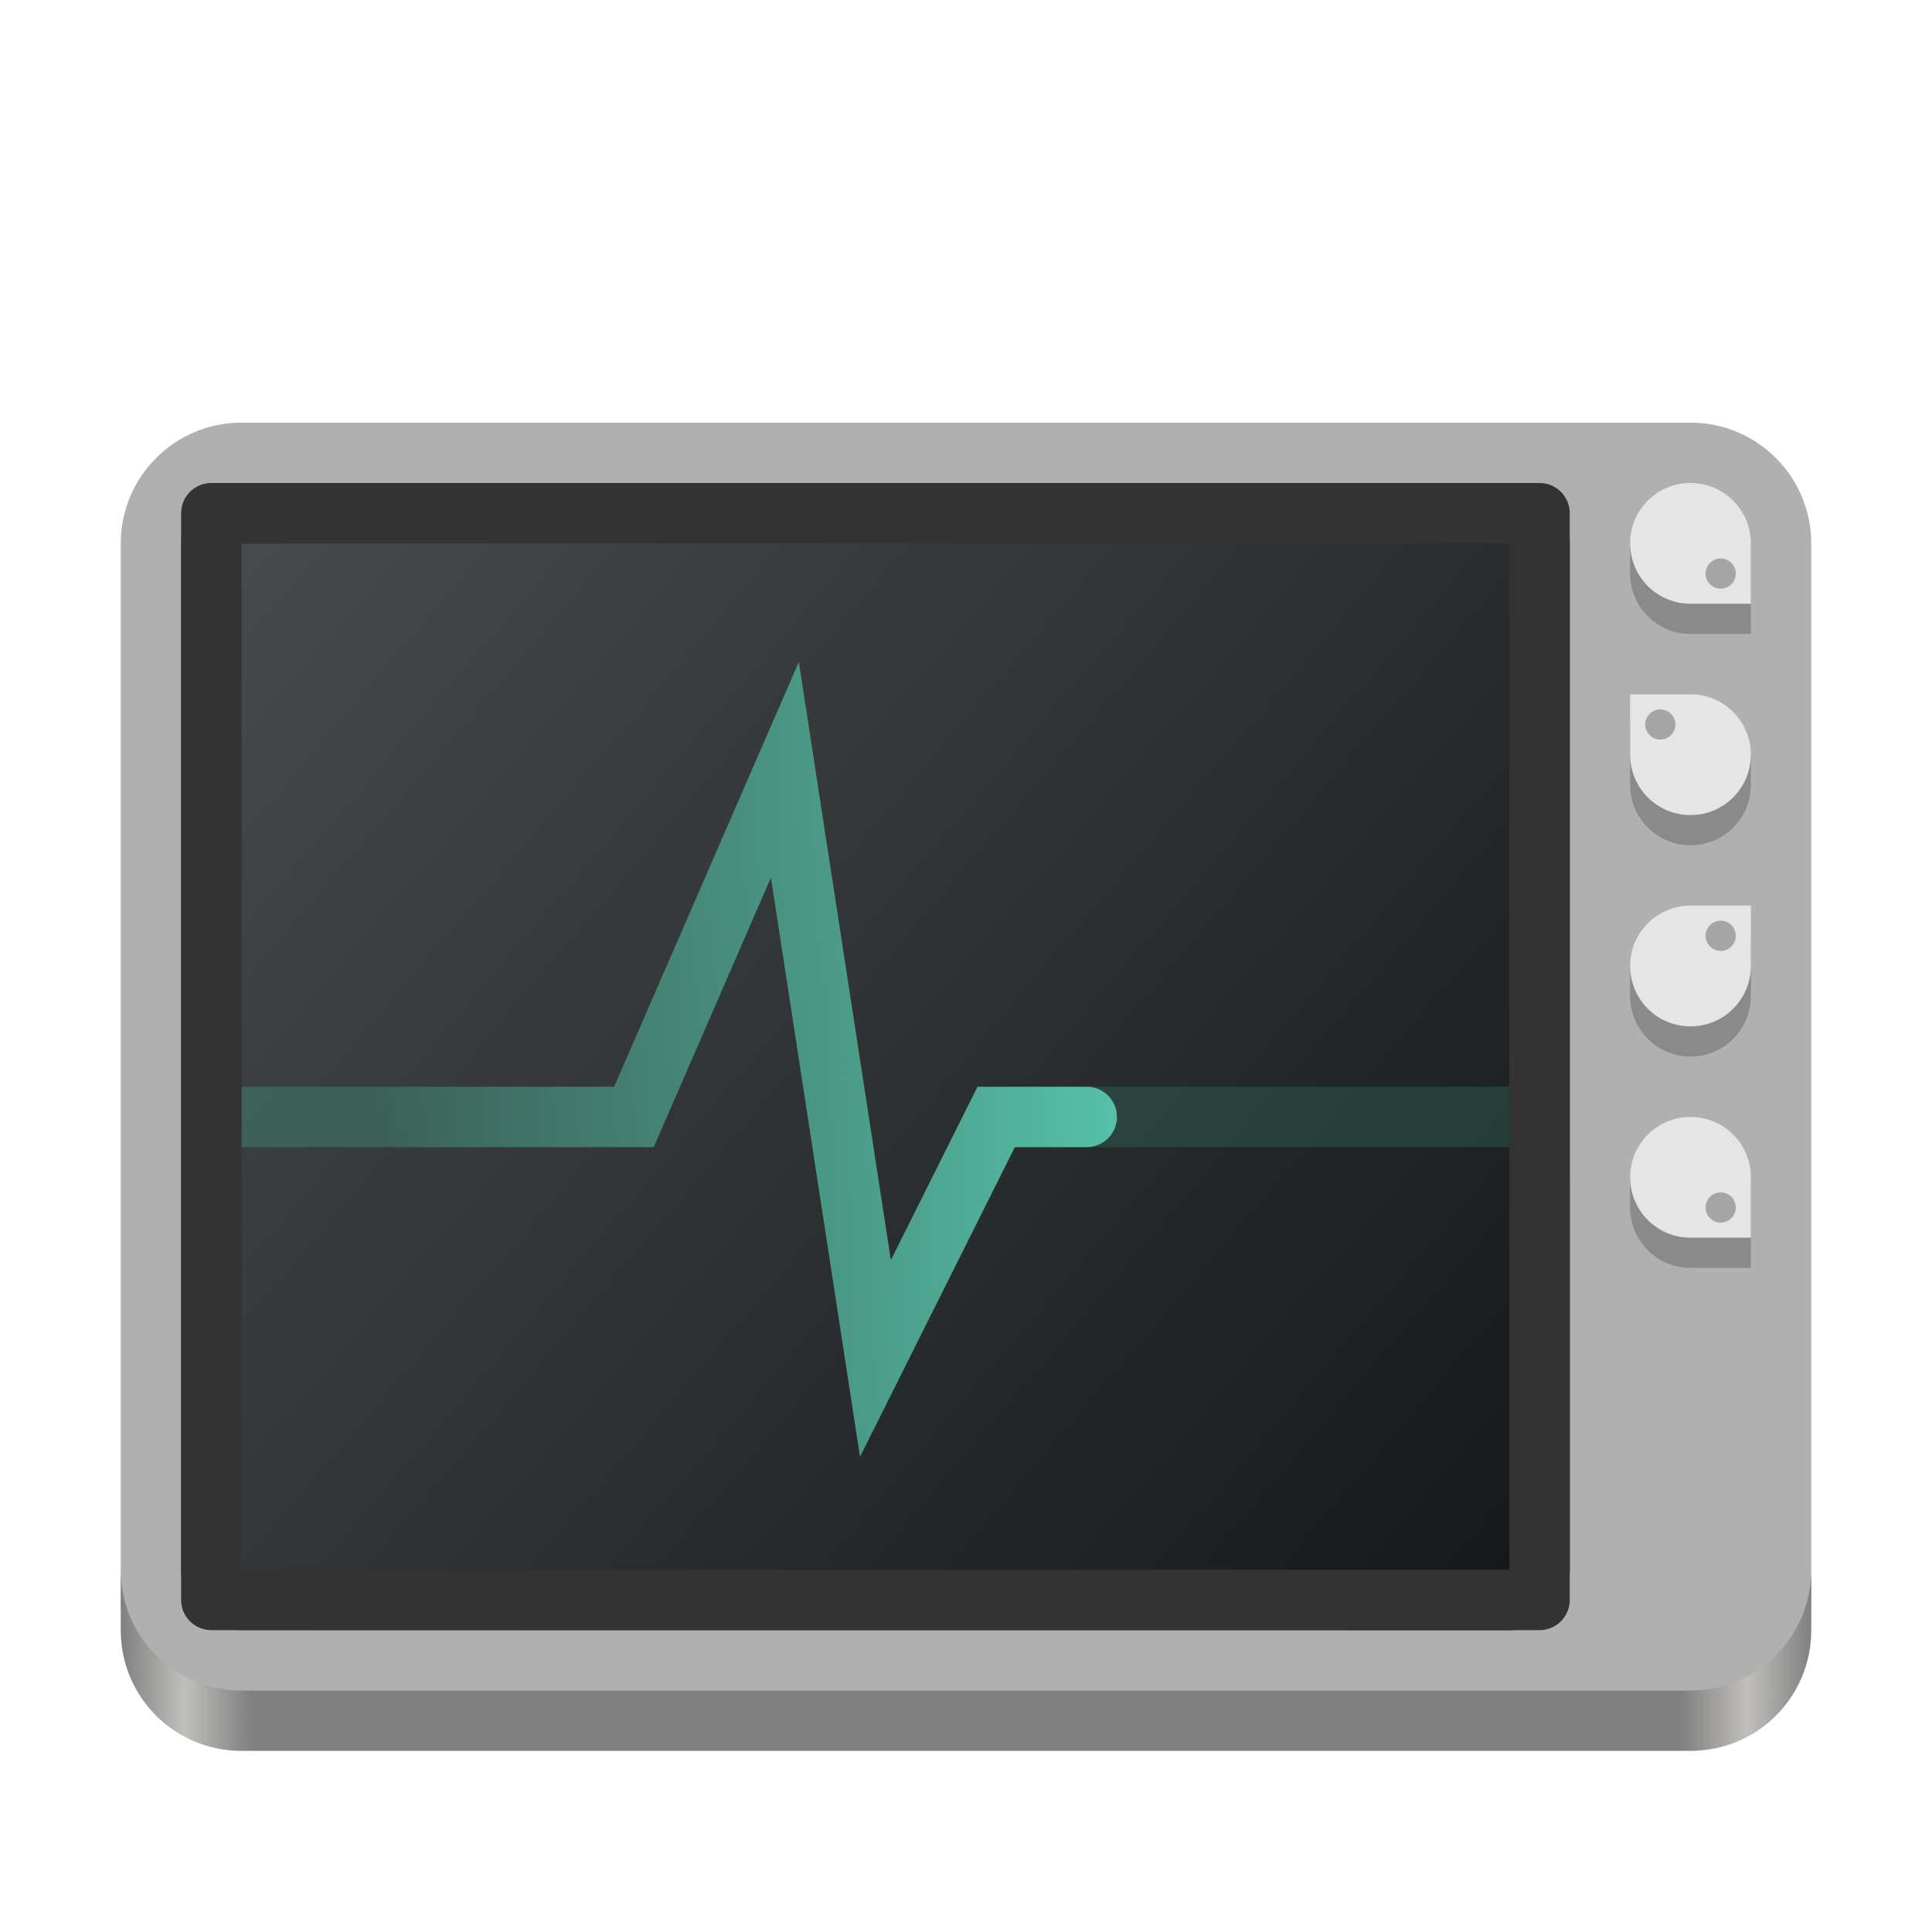 <?xml version="1.0" encoding="UTF-8" standalone="no"?>
<svg
   height="128px"
   viewBox="0 0 128 128"
   width="128px"
   version="1.1"
   id="svg100"
   xmlns="http://www.w3.org/2000/svg"
   xmlns:svg="http://www.w3.org/2000/svg">
  <defs
     id="defs104" />
  <linearGradient
     id="a"
     gradientUnits="userSpaceOnUse"
     x1="64"
     x2="62.818"
     y1="112"
     y2="28.495">
    <stop
       offset="0"
       stop-color="#9a9996"
       id="stop2" />
    <stop
       offset="1"
       stop-color="#c0bfbc"
       id="stop4" />
  </linearGradient>
  <linearGradient
     id="b"
     gradientUnits="userSpaceOnUse"
     x1="17.069"
     x2="102.905"
     y1="33.263"
     y2="106.755">
    <stop
       offset="0"
       stop-color="#3d3846"
       id="stop7"
       style="stop-color:#474747;stop-opacity:1" />
    <stop
       offset="1"
       stop-color="#241f31"
       id="stop9"
       style="stop-color:#111111;stop-opacity:1" />
  </linearGradient>
  <linearGradient
     id="c"
     gradientUnits="userSpaceOnUse"
     x1="8"
     x2="120"
     y1="104"
     y2="104">
    <stop
       offset="0"
       stop-color="#5e5c64"
       id="stop12"
       style="stop-color:#808080;stop-opacity:1" />
    <stop
       offset="0.038"
       stop-color="#c0bfbc"
       id="stop14" />
    <stop
       offset="0.077"
       stop-color="#5e5c64"
       id="stop16"
       style="stop-color:#808080;stop-opacity:1" />
    <stop
       offset="0.923"
       stop-color="#5e5c64"
       id="stop18"
       style="stop-color:#808080;stop-opacity:1" />
    <stop
       offset="0.962"
       stop-color="#c0bfbc"
       id="stop20" />
    <stop
       offset="1"
       stop-color="#5e5c64"
       id="stop22"
       style="stop-color:#808080;stop-opacity:1" />
  </linearGradient>
  <filter
     id="d"
     height="1"
     width="1"
     x="0"
     y="0">
    <feColorMatrix
       in="SourceGraphic"
       type="matrix"
       values="0 0 0 0 1 0 0 0 0 1 0 0 0 0 1 0 0 0 1 0"
       id="feColorMatrix25" />
  </filter>
  <mask
     id="e">
    <g
       filter="url(#d)"
       id="g30">
      <rect
         fill-opacity="0.05"
         height="128"
         width="128"
         id="rect28" />
    </g>
  </mask>
  <radialGradient
     id="f"
     cx="64"
     cy="194.19"
     gradientTransform="matrix(-4.136 -0 -0 1.391 327.227 -154.635)"
     gradientUnits="userSpaceOnUse"
     r="44">
    <stop
       offset="0"
       stop-color="#ffffff"
       id="stop33" />
    <stop
       offset="1"
       stop-color="#ffffff"
       stop-opacity="0.094"
       id="stop35" />
  </radialGradient>
  <clipPath
     id="g">
    <rect
       height="152"
       width="192"
       id="rect38" />
  </clipPath>
  <mask
     id="h">
    <g
       filter="url(#d)"
       id="g43">
      <rect
         fill-opacity="0.236"
         height="128"
         width="128"
         id="rect41" />
    </g>
  </mask>
  <clipPath
     id="i">
    <rect
       height="152"
       width="192"
       id="rect46" />
  </clipPath>
  <linearGradient
     id="j"
     gradientUnits="userSpaceOnUse"
     x1="73.25"
     x2="24"
     y1="241.39"
     y2="241.39">
    <stop
       offset="0"
       stop-color="#8ff0a4"
       id="stop49"
       style="stop-color:#56bfa6;stop-opacity:1" />
    <stop
       offset="1"
       stop-color="#26a269"
       stop-opacity="0.071"
       id="stop51"
       style="stop-color:#56bfa6;stop-opacity:0.127" />
  </linearGradient>
  <path
     d="m 16 28 h 96 c 4.418 0 8 3.582 8 8 v 70 c 0 4.418 -3.582 8 -8 8 h -96 c -4.418 0 -8 -3.582 -8 -8 v -70 c 0 -4.418 3.582 -8 8 -8 z m 0 0"
     fill="url(#a)"
     id="path54"
     style="fill:#b0b0b0" />
  <path
     d="m 16 32 h 84 c 2.211 0 4 1.789 4 4 v 68 c 0 2.211 -1.789 4 -4 4 h -84 c -2.211 0 -4 -1.789 -4 -4 v -68 c 0 -2.211 1.789 -4 4 -4 z m 0 0"
     fill="url(#b)"
     id="path56" />
  <path
     d="m 8 104 v 4 c 0 4.434 3.566 8 8 8 h 96 c 4.434 0 8 -3.566 8 -8 v -4 c 0 4.434 -3.566 8 -8 8 h -96 c -4.434 0 -8 -3.566 -8 -8 z m 0 0"
     fill="url(#c)"
     id="path58" />
  <g
     clip-path="url(#g)"
     mask="url(#e)"
     transform="matrix(1 0 0 1 -8 -16)"
     id="g62"
     style="fill:#4c9d8d;fill-opacity:1">
    <path
       d="m 24 120 h 84 v -68 h -84 z m 0 0"
       fill="url(#f)"
       id="path60"
       style="fill:#4c9d8d;fill-opacity:1" />
  </g>
  <g
     clip-path="url(#i)"
     mask="url(#h)"
     transform="matrix(1 0 0 1 -8 -16)"
     id="g66"
     style="stroke:#38947e">
    <path
       d="m 16 246 h 26 l 10 -23 l 6 39 l 8 -16 h 34"
       fill="none"
       stroke="#26a269"
       stroke-miterlimit="10"
       stroke-width="4"
       transform="matrix(1 0 0 1 8 -156)"
       id="path64"
       style="stroke:#38947e" />
  </g>
  <path
     d="m 16 246 h 26 l 10 -23 l 6 39 l 8 -16 h 6"
     fill="none"
     stroke="url(#j)"
     stroke-linecap="round"
     stroke-miterlimit="10"
     stroke-width="4"
     transform="matrix(1 0 0 1 0 -172)"
     id="path68" />
  <path
     d="m 116 62 v 4 c 0 2.211 -1.789 4 -4 4 s -4 -1.789 -4 -4 v -2 l 4 -2 z m 0 0"
     fill="#949390"
     id="path70"
     style="fill:#8a8a8a" />
  <path
     d="m 116 78 v 6 h -4 c -2.215 0 -4 -1.785 -4 -4 v -2 z m 0 0"
     fill="#949390"
     id="path72"
     style="fill:#8a8a8a" />
  <path
     d="m 116 82 v -4 c 0 -2.211 -1.789 -4 -4 -4 s -4 1.789 -4 4 s 1.789 4 4 4 z m 0 0"
     fill="#d5d3cf"
     id="path74"
     style="fill:#e5e5e5" />
  <path
     d="m 113 80 c 0 0.551 0.449 1 1 1 s 1 -0.449 1 -1 s -0.449 -1 -1 -1 s -1 0.449 -1 1 z m 0 0"
     fill="#68676b"
     id="path76"
     style="fill:#a5a5a5" />
  <path
     d="m 116 60 v 4 c 0 2.211 -1.789 4 -4 4 s -4 -1.789 -4 -4 s 1.789 -4 4 -4 z m 0 0"
     fill="#d5d3cf"
     id="path78"
     style="fill:#e5e5e5" />
  <path
     d="m 113 62 c 0 -0.551 0.449 -1 1 -1 s 1 0.449 1 1 s -0.449 1 -1 1 s -1 -0.449 -1 -1 z m 0 0"
     fill="#68676b"
     id="path80"
     style="fill:#a5a5a5" />
  <path
     d="m 108 48 v 4 c 0 2.211 1.789 4 4 4 s 4 -1.789 4 -4 v -2 l -4 -2 z m 0 0"
     fill="#949390"
     id="path82"
     style="fill:#8a8a8a" />
  <path
     d="m 108 46 v 4 c 0 2.211 1.789 4 4 4 s 4 -1.789 4 -4 s -1.789 -4 -4 -4 z m 0 0"
     fill="#d5d3cf"
     id="path84"
     style="fill:#e5e5e5" />
  <path
     d="m 111 48 c 0 -0.551 -0.449 -1 -1 -1 s -1 0.449 -1 1 s 0.449 1 1 1 s 1 -0.449 1 -1 z m 0 0"
     fill="#68676b"
     id="path86"
     style="fill:#a5a5a5" />
  <path
     d="m 116 36 v 6 h -4 c -2.215 0 -4 -1.785 -4 -4 v -2 z m 0 0"
     fill="#949390"
     id="path88"
     style="fill:#8a8a8a" />
  <path
     d="m 116 40 v -4 c 0 -2.211 -1.789 -4 -4 -4 s -4 1.789 -4 4 s 1.789 4 4 4 z m 0 0"
     fill="#d5d3cf"
     id="path90"
     style="fill:#e5e5e5" />
  <path
     d="m 113 38 c 0 0.551 0.449 1 1 1 s 1 -0.449 1 -1 s -0.449 -1 -1 -1 s -1 0.449 -1 1 z m 0 0"
     fill="#68676b"
     id="path92"
     style="fill:#a5a5a5" />
  <g
     fill="none"
     stroke="#241f31"
     transform="matrix(1 0 0 -1 0 -172)"
     id="g98"
     style="stroke:#333333">
    <path
       d="m 16 -276 h 84 v 68 h -84 z m 0 0"
       stroke-width="0.011"
       id="path94"
       style="stroke:#333333" />
    <path
       d="m 14 -278 h 88 v 72 h -88 z m 0 0"
       stroke-linecap="round"
       stroke-linejoin="round"
       stroke-width="4"
       id="path96"
       style="stroke:#333333" />
  </g>
</svg>

